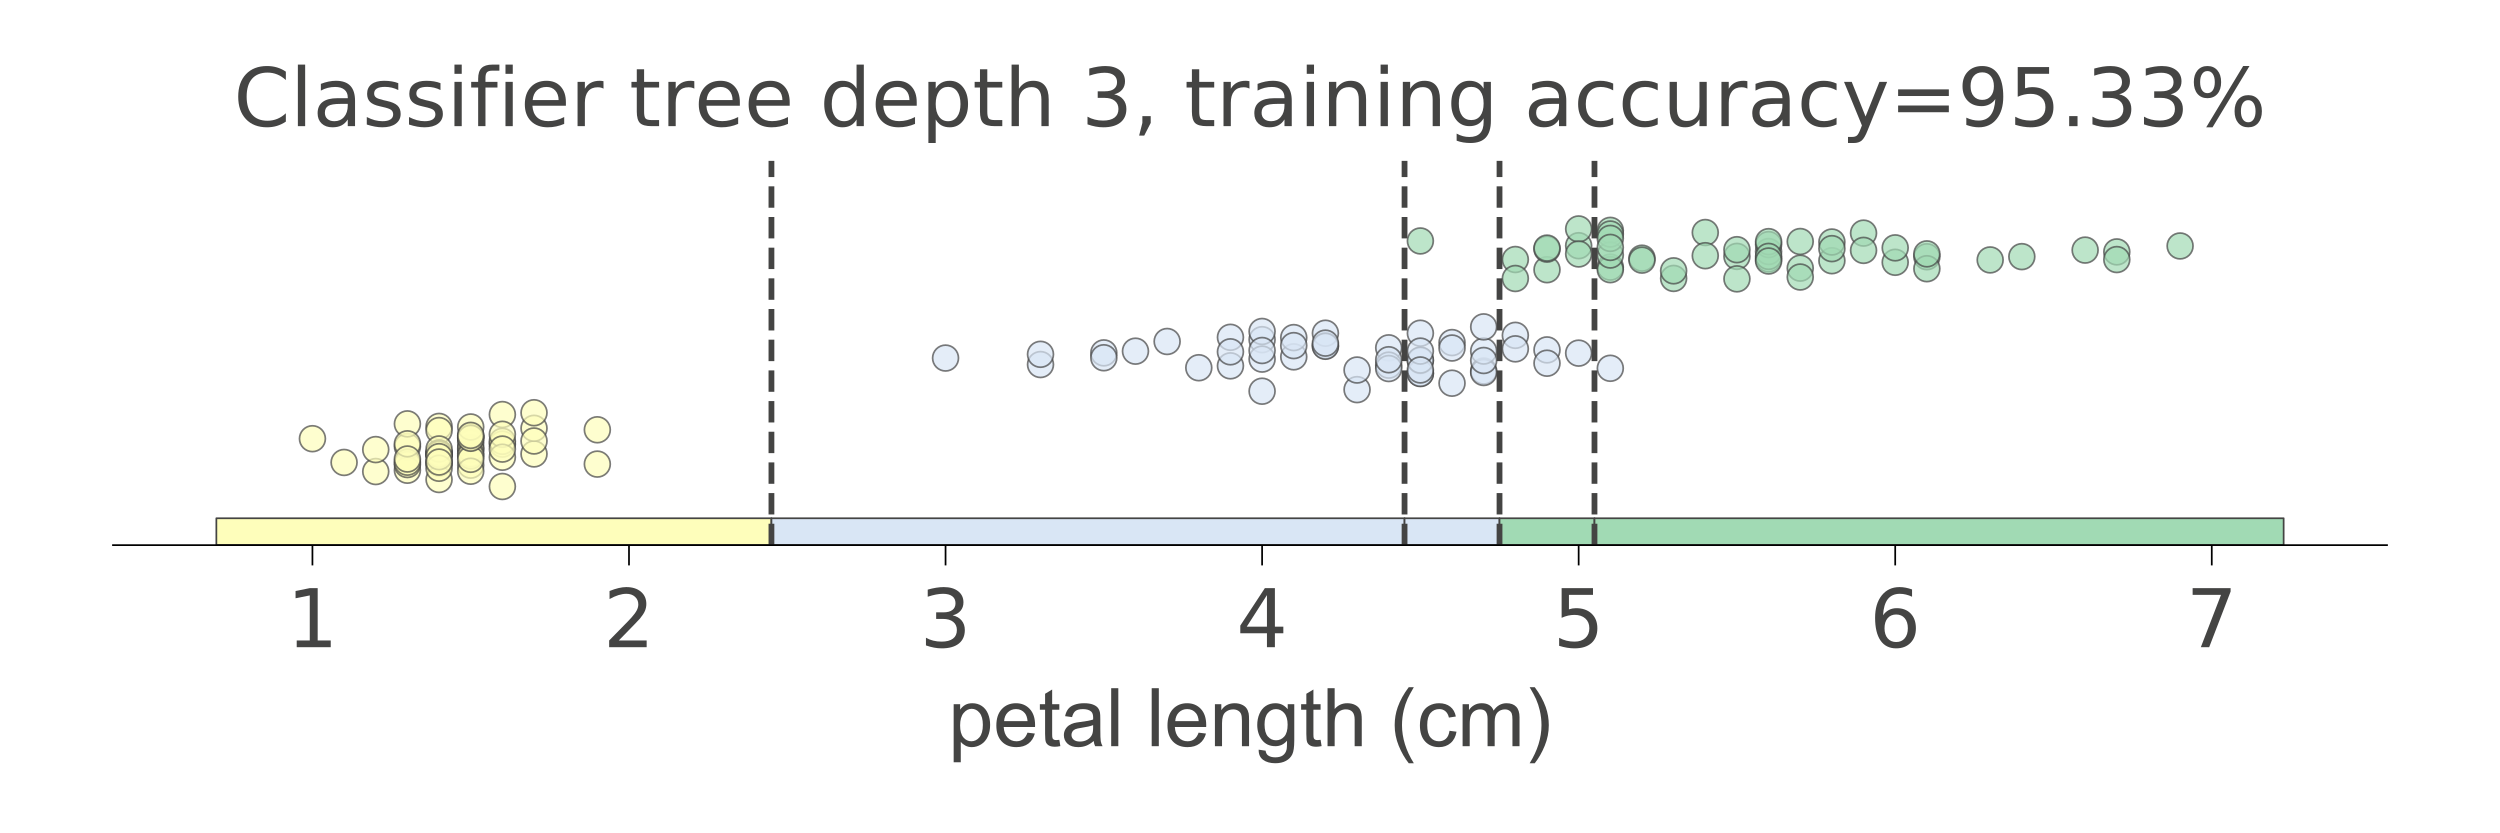 <?xml version="1.0" encoding="utf-8" standalone="no"?>
<!DOCTYPE svg PUBLIC "-//W3C//DTD SVG 1.1//EN"
  "http://www.w3.org/Graphics/SVG/1.1/DTD/svg11.dtd">
<!-- Created with matplotlib (https://matplotlib.org/) -->
<svg height="144pt" version="1.1" viewBox="0 0 432 144" width="432pt" xmlns="http://www.w3.org/2000/svg" xmlns:xlink="http://www.w3.org/1999/xlink">
 <defs>
  <style type="text/css">
*{stroke-linecap:butt;stroke-linejoin:round;}
  </style>
 </defs>
 <g id="figure_1">
  <g id="patch_1">
   <path d="M 0 144 
L 432 144 
L 432 0 
L 0 0 
z
" style="fill:#ffffff;"/>
  </g>
  <g id="axes_1">
   <g id="patch_2">
    <path d="M 19.525 94.2 
L 412.475 94.2 
L 412.475 27.8 
L 19.525 27.8 
z
" style="fill:#ffffff;"/>
   </g>
   <g id="PathCollection_1">
    <defs>
     <path d="M 0 2.236 
C 0.593 2.236 1.162 2 1.581 1.581 
C 2 1.162 2.236 0.593 2.236 0 
C 2.236 -0.593 2 -1.162 1.581 -1.581 
C 1.162 -2 0.593 -2.236 0 -2.236 
C -0.593 -2.236 -1.162 -2 -1.581 -1.581 
C -2 -1.162 -2.236 -0.593 -2.236 0 
C -2.236 0.593 -2 1.162 -1.581 1.581 
C -1.162 2 -0.593 2.236 0 2.236 
z
" id="m0745bb13af" style="stroke:#444443;stroke-opacity:0.7;stroke-width:0.3;"/>
    </defs>
    <g clip-path="url(#p1865b12758)">
     <use style="fill:#fefebb;fill-opacity:0.7;stroke:#444443;stroke-opacity:0.7;stroke-width:0.3;" x="75.87" xlink:href="#m0745bb13af" y="73.687"/>
     <use style="fill:#fefebb;fill-opacity:0.7;stroke:#444443;stroke-opacity:0.7;stroke-width:0.3;" x="75.87" xlink:href="#m0745bb13af" y="79.85"/>
     <use style="fill:#fefebb;fill-opacity:0.7;stroke:#444443;stroke-opacity:0.7;stroke-width:0.3;" x="70.399" xlink:href="#m0745bb13af" y="77.165"/>
     <use style="fill:#fefebb;fill-opacity:0.7;stroke:#444443;stroke-opacity:0.7;stroke-width:0.3;" x="81.34" xlink:href="#m0745bb13af" y="80.38"/>
     <use style="fill:#fefebb;fill-opacity:0.7;stroke:#444443;stroke-opacity:0.7;stroke-width:0.3;" x="75.87" xlink:href="#m0745bb13af" y="80.042"/>
     <use style="fill:#fefebb;fill-opacity:0.7;stroke:#444443;stroke-opacity:0.7;stroke-width:0.3;" x="92.28" xlink:href="#m0745bb13af" y="78.441"/>
     <use style="fill:#fefebb;fill-opacity:0.7;stroke:#444443;stroke-opacity:0.7;stroke-width:0.3;" x="75.87" xlink:href="#m0745bb13af" y="74.403"/>
     <use style="fill:#fefebb;fill-opacity:0.7;stroke:#444443;stroke-opacity:0.7;stroke-width:0.3;" x="81.34" xlink:href="#m0745bb13af" y="77.428"/>
     <use style="fill:#fefebb;fill-opacity:0.7;stroke:#444443;stroke-opacity:0.7;stroke-width:0.3;" x="75.87" xlink:href="#m0745bb13af" y="78.526"/>
     <use style="fill:#fefebb;fill-opacity:0.7;stroke:#444443;stroke-opacity:0.7;stroke-width:0.3;" x="81.34" xlink:href="#m0745bb13af" y="76.495"/>
     <use style="fill:#fefebb;fill-opacity:0.7;stroke:#444443;stroke-opacity:0.7;stroke-width:0.3;" x="81.34" xlink:href="#m0745bb13af" y="77.628"/>
     <use style="fill:#fefebb;fill-opacity:0.7;stroke:#444443;stroke-opacity:0.7;stroke-width:0.3;" x="86.81" xlink:href="#m0745bb13af" y="76.743"/>
     <use style="fill:#fefebb;fill-opacity:0.7;stroke:#444443;stroke-opacity:0.7;stroke-width:0.3;" x="75.87" xlink:href="#m0745bb13af" y="78.316"/>
     <use style="fill:#fefebb;fill-opacity:0.7;stroke:#444443;stroke-opacity:0.7;stroke-width:0.3;" x="59.459" xlink:href="#m0745bb13af" y="79.911"/>
     <use style="fill:#fefebb;fill-opacity:0.7;stroke:#444443;stroke-opacity:0.7;stroke-width:0.3;" x="64.929" xlink:href="#m0745bb13af" y="81.482"/>
     <use style="fill:#fefebb;fill-opacity:0.7;stroke:#444443;stroke-opacity:0.7;stroke-width:0.3;" x="81.34" xlink:href="#m0745bb13af" y="78.42"/>
     <use style="fill:#fefebb;fill-opacity:0.7;stroke:#444443;stroke-opacity:0.7;stroke-width:0.3;" x="70.399" xlink:href="#m0745bb13af" y="81.255"/>
     <use style="fill:#fefebb;fill-opacity:0.7;stroke:#444443;stroke-opacity:0.7;stroke-width:0.3;" x="75.87" xlink:href="#m0745bb13af" y="78.292"/>
     <use style="fill:#fefebb;fill-opacity:0.7;stroke:#444443;stroke-opacity:0.7;stroke-width:0.3;" x="92.28" xlink:href="#m0745bb13af" y="74.01"/>
     <use style="fill:#fefebb;fill-opacity:0.7;stroke:#444443;stroke-opacity:0.7;stroke-width:0.3;" x="81.34" xlink:href="#m0745bb13af" y="78.783"/>
     <use style="fill:#fefebb;fill-opacity:0.7;stroke:#444443;stroke-opacity:0.7;stroke-width:0.3;" x="92.28" xlink:href="#m0745bb13af" y="76.203"/>
     <use style="fill:#fefebb;fill-opacity:0.7;stroke:#444443;stroke-opacity:0.7;stroke-width:0.3;" x="81.34" xlink:href="#m0745bb13af" y="81.429"/>
     <use style="fill:#fefebb;fill-opacity:0.7;stroke:#444443;stroke-opacity:0.7;stroke-width:0.3;" x="53.989" xlink:href="#m0745bb13af" y="75.807"/>
     <use style="fill:#fefebb;fill-opacity:0.7;stroke:#444443;stroke-opacity:0.7;stroke-width:0.3;" x="92.28" xlink:href="#m0745bb13af" y="71.321"/>
     <use style="fill:#fefebb;fill-opacity:0.7;stroke:#444443;stroke-opacity:0.7;stroke-width:0.3;" x="103.22" xlink:href="#m0745bb13af" y="80.196"/>
     <use style="fill:#fefebb;fill-opacity:0.7;stroke:#444443;stroke-opacity:0.7;stroke-width:0.3;" x="86.81" xlink:href="#m0745bb13af" y="76.258"/>
     <use style="fill:#fefebb;fill-opacity:0.7;stroke:#444443;stroke-opacity:0.7;stroke-width:0.3;" x="86.81" xlink:href="#m0745bb13af" y="84.067"/>
     <use style="fill:#fefebb;fill-opacity:0.7;stroke:#444443;stroke-opacity:0.7;stroke-width:0.3;" x="81.34" xlink:href="#m0745bb13af" y="75.358"/>
     <use style="fill:#fefebb;fill-opacity:0.7;stroke:#444443;stroke-opacity:0.7;stroke-width:0.3;" x="75.87" xlink:href="#m0745bb13af" y="82.857"/>
     <use style="fill:#fefebb;fill-opacity:0.7;stroke:#444443;stroke-opacity:0.7;stroke-width:0.3;" x="86.81" xlink:href="#m0745bb13af" y="71.637"/>
     <use style="fill:#fefebb;fill-opacity:0.7;stroke:#444443;stroke-opacity:0.7;stroke-width:0.3;" x="86.81" xlink:href="#m0745bb13af" y="75.046"/>
     <use style="fill:#fefebb;fill-opacity:0.7;stroke:#444443;stroke-opacity:0.7;stroke-width:0.3;" x="81.34" xlink:href="#m0745bb13af" y="79.369"/>
     <use style="fill:#fefebb;fill-opacity:0.7;stroke:#444443;stroke-opacity:0.7;stroke-width:0.3;" x="81.34" xlink:href="#m0745bb13af" y="75.605"/>
     <use style="fill:#fefebb;fill-opacity:0.7;stroke:#444443;stroke-opacity:0.7;stroke-width:0.3;" x="75.87" xlink:href="#m0745bb13af" y="78.508"/>
     <use style="fill:#fefebb;fill-opacity:0.7;stroke:#444443;stroke-opacity:0.7;stroke-width:0.3;" x="81.34" xlink:href="#m0745bb13af" y="73.783"/>
     <use style="fill:#fefebb;fill-opacity:0.7;stroke:#444443;stroke-opacity:0.7;stroke-width:0.3;" x="64.929" xlink:href="#m0745bb13af" y="77.688"/>
     <use style="fill:#fefebb;fill-opacity:0.7;stroke:#444443;stroke-opacity:0.7;stroke-width:0.3;" x="70.399" xlink:href="#m0745bb13af" y="80.269"/>
     <use style="fill:#fefebb;fill-opacity:0.7;stroke:#444443;stroke-opacity:0.7;stroke-width:0.3;" x="75.87" xlink:href="#m0745bb13af" y="77.582"/>
     <use style="fill:#fefebb;fill-opacity:0.7;stroke:#444443;stroke-opacity:0.7;stroke-width:0.3;" x="70.399" xlink:href="#m0745bb13af" y="73.247"/>
     <use style="fill:#fefebb;fill-opacity:0.7;stroke:#444443;stroke-opacity:0.7;stroke-width:0.3;" x="81.34" xlink:href="#m0745bb13af" y="75.734"/>
     <use style="fill:#fefebb;fill-opacity:0.7;stroke:#444443;stroke-opacity:0.7;stroke-width:0.3;" x="70.399" xlink:href="#m0745bb13af" y="79.866"/>
     <use style="fill:#fefebb;fill-opacity:0.7;stroke:#444443;stroke-opacity:0.7;stroke-width:0.3;" x="70.399" xlink:href="#m0745bb13af" y="76.693"/>
     <use style="fill:#fefebb;fill-opacity:0.7;stroke:#444443;stroke-opacity:0.7;stroke-width:0.3;" x="70.399" xlink:href="#m0745bb13af" y="79.319"/>
     <use style="fill:#fefebb;fill-opacity:0.7;stroke:#444443;stroke-opacity:0.7;stroke-width:0.3;" x="86.81" xlink:href="#m0745bb13af" y="79.011"/>
     <use style="fill:#fefebb;fill-opacity:0.7;stroke:#444443;stroke-opacity:0.7;stroke-width:0.3;" x="103.22" xlink:href="#m0745bb13af" y="74.266"/>
     <use style="fill:#fefebb;fill-opacity:0.7;stroke:#444443;stroke-opacity:0.7;stroke-width:0.3;" x="75.87" xlink:href="#m0745bb13af" y="80.913"/>
     <use style="fill:#fefebb;fill-opacity:0.7;stroke:#444443;stroke-opacity:0.7;stroke-width:0.3;" x="86.81" xlink:href="#m0745bb13af" y="77.6"/>
     <use style="fill:#fefebb;fill-opacity:0.7;stroke:#444443;stroke-opacity:0.7;stroke-width:0.3;" x="75.87" xlink:href="#m0745bb13af" y="78.911"/>
     <use style="fill:#fefebb;fill-opacity:0.7;stroke:#444443;stroke-opacity:0.7;stroke-width:0.3;" x="81.34" xlink:href="#m0745bb13af" y="75.234"/>
     <use style="fill:#fefebb;fill-opacity:0.7;stroke:#444443;stroke-opacity:0.7;stroke-width:0.3;" x="75.87" xlink:href="#m0745bb13af" y="79.842"/>
    </g>
   </g>
   <g id="PathCollection_2">
    <defs>
     <path d="M 0 2.236 
C 0.593 2.236 1.162 2 1.581 1.581 
C 2 1.162 2.236 0.593 2.236 0 
C 2.236 -0.593 2 -1.162 1.581 -1.581 
C 1.162 -2 0.593 -2.236 0 -2.236 
C -0.593 -2.236 -1.162 -2 -1.581 -1.581 
C -2 -1.162 -2.236 -0.593 -2.236 0 
C -2.236 0.593 -2 1.162 -1.581 1.581 
C -1.162 2 -0.593 2.236 0 2.236 
z
" id="m98bfc7bf39" style="stroke:#444443;stroke-opacity:0.7;stroke-width:0.3;"/>
    </defs>
    <g clip-path="url(#p1865b12758)">
     <use style="fill:#d9e6f5;fill-opacity:0.7;stroke:#444443;stroke-opacity:0.7;stroke-width:0.3;" x="256.382" xlink:href="#m98bfc7bf39" y="64.123"/>
     <use style="fill:#d9e6f5;fill-opacity:0.7;stroke:#444443;stroke-opacity:0.7;stroke-width:0.3;" x="245.441" xlink:href="#m98bfc7bf39" y="64.493"/>
     <use style="fill:#d9e6f5;fill-opacity:0.7;stroke:#444443;stroke-opacity:0.7;stroke-width:0.3;" x="267.322" xlink:href="#m98bfc7bf39" y="60.464"/>
     <use style="fill:#d9e6f5;fill-opacity:0.7;stroke:#444443;stroke-opacity:0.7;stroke-width:0.3;" x="218.091" xlink:href="#m98bfc7bf39" y="58.694"/>
     <use style="fill:#d9e6f5;fill-opacity:0.7;stroke:#444443;stroke-opacity:0.7;stroke-width:0.3;" x="250.912" xlink:href="#m98bfc7bf39" y="59.198"/>
     <use style="fill:#d9e6f5;fill-opacity:0.7;stroke:#444443;stroke-opacity:0.7;stroke-width:0.3;" x="245.441" xlink:href="#m98bfc7bf39" y="62.311"/>
     <use style="fill:#d9e6f5;fill-opacity:0.7;stroke:#444443;stroke-opacity:0.7;stroke-width:0.3;" x="256.382" xlink:href="#m98bfc7bf39" y="64.366"/>
     <use style="fill:#d9e6f5;fill-opacity:0.7;stroke:#444443;stroke-opacity:0.7;stroke-width:0.3;" x="179.801" xlink:href="#m98bfc7bf39" y="62.992"/>
     <use style="fill:#d9e6f5;fill-opacity:0.7;stroke:#444443;stroke-opacity:0.7;stroke-width:0.3;" x="250.912" xlink:href="#m98bfc7bf39" y="66.218"/>
     <use style="fill:#d9e6f5;fill-opacity:0.7;stroke:#444443;stroke-opacity:0.7;stroke-width:0.3;" x="212.621" xlink:href="#m98bfc7bf39" y="58.287"/>
     <use style="fill:#d9e6f5;fill-opacity:0.7;stroke:#444443;stroke-opacity:0.7;stroke-width:0.3;" x="190.741" xlink:href="#m98bfc7bf39" y="60.98"/>
     <use style="fill:#d9e6f5;fill-opacity:0.7;stroke:#444443;stroke-opacity:0.7;stroke-width:0.3;" x="229.031" xlink:href="#m98bfc7bf39" y="59.738"/>
     <use style="fill:#d9e6f5;fill-opacity:0.7;stroke:#444443;stroke-opacity:0.7;stroke-width:0.3;" x="218.091" xlink:href="#m98bfc7bf39" y="62.053"/>
     <use style="fill:#d9e6f5;fill-opacity:0.7;stroke:#444443;stroke-opacity:0.7;stroke-width:0.3;" x="256.382" xlink:href="#m98bfc7bf39" y="60.663"/>
     <use style="fill:#d9e6f5;fill-opacity:0.7;stroke:#444443;stroke-opacity:0.7;stroke-width:0.3;" x="196.211" xlink:href="#m98bfc7bf39" y="60.682"/>
     <use style="fill:#d9e6f5;fill-opacity:0.7;stroke:#444443;stroke-opacity:0.7;stroke-width:0.3;" x="239.971" xlink:href="#m98bfc7bf39" y="60.107"/>
     <use style="fill:#d9e6f5;fill-opacity:0.7;stroke:#444443;stroke-opacity:0.7;stroke-width:0.3;" x="245.441" xlink:href="#m98bfc7bf39" y="64.548"/>
     <use style="fill:#d9e6f5;fill-opacity:0.7;stroke:#444443;stroke-opacity:0.7;stroke-width:0.3;" x="223.561" xlink:href="#m98bfc7bf39" y="61.662"/>
     <use style="fill:#d9e6f5;fill-opacity:0.7;stroke:#444443;stroke-opacity:0.7;stroke-width:0.3;" x="245.441" xlink:href="#m98bfc7bf39" y="62.223"/>
     <use style="fill:#d9e6f5;fill-opacity:0.7;stroke:#444443;stroke-opacity:0.7;stroke-width:0.3;" x="212.621" xlink:href="#m98bfc7bf39" y="63.216"/>
     <use style="fill:#d9e6f5;fill-opacity:0.7;stroke:#444443;stroke-opacity:0.7;stroke-width:0.3;" x="261.852" xlink:href="#m98bfc7bf39" y="57.948"/>
     <use style="fill:#d9e6f5;fill-opacity:0.7;stroke:#444443;stroke-opacity:0.7;stroke-width:0.3;" x="218.091" xlink:href="#m98bfc7bf39" y="57.278"/>
     <use style="fill:#d9e6f5;fill-opacity:0.7;stroke:#444443;stroke-opacity:0.7;stroke-width:0.3;" x="267.322" xlink:href="#m98bfc7bf39" y="62.763"/>
     <use style="fill:#d9e6f5;fill-opacity:0.7;stroke:#444443;stroke-opacity:0.7;stroke-width:0.3;" x="256.382" xlink:href="#m98bfc7bf39" y="62.294"/>
     <use style="fill:#d9e6f5;fill-opacity:0.7;stroke:#444443;stroke-opacity:0.7;stroke-width:0.3;" x="234.501" xlink:href="#m98bfc7bf39" y="67.327"/>
     <use style="fill:#d9e6f5;fill-opacity:0.7;stroke:#444443;stroke-opacity:0.7;stroke-width:0.3;" x="239.971" xlink:href="#m98bfc7bf39" y="63.099"/>
     <use style="fill:#d9e6f5;fill-opacity:0.7;stroke:#444443;stroke-opacity:0.7;stroke-width:0.3;" x="261.852" xlink:href="#m98bfc7bf39" y="60.283"/>
     <use style="fill:#d9e6f5;fill-opacity:0.7;stroke:#444443;stroke-opacity:0.7;stroke-width:0.3;" x="272.792" xlink:href="#m98bfc7bf39" y="61.021"/>
     <use style="fill:#d9e6f5;fill-opacity:0.7;stroke:#444443;stroke-opacity:0.7;stroke-width:0.3;" x="245.441" xlink:href="#m98bfc7bf39" y="57.583"/>
     <use style="fill:#d9e6f5;fill-opacity:0.7;stroke:#444443;stroke-opacity:0.7;stroke-width:0.3;" x="190.741" xlink:href="#m98bfc7bf39" y="61.821"/>
     <use style="fill:#d9e6f5;fill-opacity:0.7;stroke:#444443;stroke-opacity:0.7;stroke-width:0.3;" x="207.151" xlink:href="#m98bfc7bf39" y="63.545"/>
     <use style="fill:#d9e6f5;fill-opacity:0.7;stroke:#444443;stroke-opacity:0.7;stroke-width:0.3;" x="201.681" xlink:href="#m98bfc7bf39" y="59.009"/>
     <use style="fill:#d9e6f5;fill-opacity:0.7;stroke:#444443;stroke-opacity:0.7;stroke-width:0.3;" x="212.621" xlink:href="#m98bfc7bf39" y="60.794"/>
     <use style="fill:#d9e6f5;fill-opacity:0.7;stroke:#444443;stroke-opacity:0.7;stroke-width:0.3;" x="278.262" xlink:href="#m98bfc7bf39" y="63.64"/>
     <use style="fill:#d9e6f5;fill-opacity:0.7;stroke:#444443;stroke-opacity:0.7;stroke-width:0.3;" x="245.441" xlink:href="#m98bfc7bf39" y="60.67"/>
     <use style="fill:#d9e6f5;fill-opacity:0.7;stroke:#444443;stroke-opacity:0.7;stroke-width:0.3;" x="245.441" xlink:href="#m98bfc7bf39" y="63.929"/>
     <use style="fill:#d9e6f5;fill-opacity:0.7;stroke:#444443;stroke-opacity:0.7;stroke-width:0.3;" x="256.382" xlink:href="#m98bfc7bf39" y="56.483"/>
     <use style="fill:#d9e6f5;fill-opacity:0.7;stroke:#444443;stroke-opacity:0.7;stroke-width:0.3;" x="239.971" xlink:href="#m98bfc7bf39" y="63.682"/>
     <use style="fill:#d9e6f5;fill-opacity:0.7;stroke:#444443;stroke-opacity:0.7;stroke-width:0.3;" x="223.561" xlink:href="#m98bfc7bf39" y="58.337"/>
     <use style="fill:#d9e6f5;fill-opacity:0.7;stroke:#444443;stroke-opacity:0.7;stroke-width:0.3;" x="218.091" xlink:href="#m98bfc7bf39" y="60.567"/>
     <use style="fill:#d9e6f5;fill-opacity:0.7;stroke:#444443;stroke-opacity:0.7;stroke-width:0.3;" x="239.971" xlink:href="#m98bfc7bf39" y="62.165"/>
     <use style="fill:#d9e6f5;fill-opacity:0.7;stroke:#444443;stroke-opacity:0.7;stroke-width:0.3;" x="250.912" xlink:href="#m98bfc7bf39" y="60.138"/>
     <use style="fill:#d9e6f5;fill-opacity:0.7;stroke:#444443;stroke-opacity:0.7;stroke-width:0.3;" x="218.091" xlink:href="#m98bfc7bf39" y="67.6"/>
     <use style="fill:#d9e6f5;fill-opacity:0.7;stroke:#444443;stroke-opacity:0.7;stroke-width:0.3;" x="179.801" xlink:href="#m98bfc7bf39" y="61.224"/>
     <use style="fill:#d9e6f5;fill-opacity:0.7;stroke:#444443;stroke-opacity:0.7;stroke-width:0.3;" x="229.031" xlink:href="#m98bfc7bf39" y="57.58"/>
     <use style="fill:#d9e6f5;fill-opacity:0.7;stroke:#444443;stroke-opacity:0.7;stroke-width:0.3;" x="229.031" xlink:href="#m98bfc7bf39" y="59.835"/>
     <use style="fill:#d9e6f5;fill-opacity:0.7;stroke:#444443;stroke-opacity:0.7;stroke-width:0.3;" x="229.031" xlink:href="#m98bfc7bf39" y="59.291"/>
     <use style="fill:#d9e6f5;fill-opacity:0.7;stroke:#444443;stroke-opacity:0.7;stroke-width:0.3;" x="234.501" xlink:href="#m98bfc7bf39" y="63.941"/>
     <use style="fill:#d9e6f5;fill-opacity:0.7;stroke:#444443;stroke-opacity:0.7;stroke-width:0.3;" x="163.391" xlink:href="#m98bfc7bf39" y="61.872"/>
     <use style="fill:#d9e6f5;fill-opacity:0.7;stroke:#444443;stroke-opacity:0.7;stroke-width:0.3;" x="223.561" xlink:href="#m98bfc7bf39" y="59.723"/>
    </g>
   </g>
   <g id="PathCollection_3">
    <defs>
     <path d="M 0 2.236 
C 0.593 2.236 1.162 2 1.581 1.581 
C 2 1.162 2.236 0.593 2.236 0 
C 2.236 -0.593 2 -1.162 1.581 -1.581 
C 1.162 -2 0.593 -2.236 0 -2.236 
C -0.593 -2.236 -1.162 -2 -1.581 -1.581 
C -2 -1.162 -2.236 -0.593 -2.236 0 
C -2.236 0.593 -2 1.162 -1.581 1.581 
C -1.162 2 -0.593 2.236 0 2.236 
z
" id="m4f739990a4" style="stroke:#444443;stroke-opacity:0.7;stroke-width:0.3;"/>
    </defs>
    <g clip-path="url(#p1865b12758)">
     <use style="fill:#a1dab4;fill-opacity:0.7;stroke:#444443;stroke-opacity:0.7;stroke-width:0.3;" x="327.492" xlink:href="#m4f739990a4" y="45.323"/>
     <use style="fill:#a1dab4;fill-opacity:0.7;stroke:#444443;stroke-opacity:0.7;stroke-width:0.3;" x="278.262" xlink:href="#m4f739990a4" y="46.162"/>
     <use style="fill:#a1dab4;fill-opacity:0.7;stroke:#444443;stroke-opacity:0.7;stroke-width:0.3;" x="322.022" xlink:href="#m4f739990a4" y="40.282"/>
     <use style="fill:#a1dab4;fill-opacity:0.7;stroke:#444443;stroke-opacity:0.7;stroke-width:0.3;" x="305.612" xlink:href="#m4f739990a4" y="44.753"/>
     <use style="fill:#a1dab4;fill-opacity:0.7;stroke:#444443;stroke-opacity:0.7;stroke-width:0.3;" x="316.552" xlink:href="#m4f739990a4" y="45.052"/>
     <use style="fill:#a1dab4;fill-opacity:0.7;stroke:#444443;stroke-opacity:0.7;stroke-width:0.3;" x="360.313" xlink:href="#m4f739990a4" y="43.217"/>
     <use style="fill:#a1dab4;fill-opacity:0.7;stroke:#444443;stroke-opacity:0.7;stroke-width:0.3;" x="245.441" xlink:href="#m4f739990a4" y="41.638"/>
     <use style="fill:#a1dab4;fill-opacity:0.7;stroke:#444443;stroke-opacity:0.7;stroke-width:0.3;" x="343.903" xlink:href="#m4f739990a4" y="44.915"/>
     <use style="fill:#a1dab4;fill-opacity:0.7;stroke:#444443;stroke-opacity:0.7;stroke-width:0.3;" x="316.552" xlink:href="#m4f739990a4" y="41.819"/>
     <use style="fill:#a1dab4;fill-opacity:0.7;stroke:#444443;stroke-opacity:0.7;stroke-width:0.3;" x="332.962" xlink:href="#m4f739990a4" y="44.361"/>
     <use style="fill:#a1dab4;fill-opacity:0.7;stroke:#444443;stroke-opacity:0.7;stroke-width:0.3;" x="278.262" xlink:href="#m4f739990a4" y="39.807"/>
     <use style="fill:#a1dab4;fill-opacity:0.7;stroke:#444443;stroke-opacity:0.7;stroke-width:0.3;" x="289.202" xlink:href="#m4f739990a4" y="48.111"/>
     <use style="fill:#a1dab4;fill-opacity:0.7;stroke:#444443;stroke-opacity:0.7;stroke-width:0.3;" x="300.142" xlink:href="#m4f739990a4" y="44.303"/>
     <use style="fill:#a1dab4;fill-opacity:0.7;stroke:#444443;stroke-opacity:0.7;stroke-width:0.3;" x="272.792" xlink:href="#m4f739990a4" y="42.458"/>
     <use style="fill:#a1dab4;fill-opacity:0.7;stroke:#444443;stroke-opacity:0.7;stroke-width:0.3;" x="278.262" xlink:href="#m4f739990a4" y="46.599"/>
     <use style="fill:#a1dab4;fill-opacity:0.7;stroke:#444443;stroke-opacity:0.7;stroke-width:0.3;" x="289.202" xlink:href="#m4f739990a4" y="46.8"/>
     <use style="fill:#a1dab4;fill-opacity:0.7;stroke:#444443;stroke-opacity:0.7;stroke-width:0.3;" x="300.142" xlink:href="#m4f739990a4" y="43.147"/>
     <use style="fill:#a1dab4;fill-opacity:0.7;stroke:#444443;stroke-opacity:0.7;stroke-width:0.3;" x="365.783" xlink:href="#m4f739990a4" y="43.529"/>
     <use style="fill:#a1dab4;fill-opacity:0.7;stroke:#444443;stroke-opacity:0.7;stroke-width:0.3;" x="376.723" xlink:href="#m4f739990a4" y="42.502"/>
     <use style="fill:#a1dab4;fill-opacity:0.7;stroke:#444443;stroke-opacity:0.7;stroke-width:0.3;" x="272.792" xlink:href="#m4f739990a4" y="39.561"/>
     <use style="fill:#a1dab4;fill-opacity:0.7;stroke:#444443;stroke-opacity:0.7;stroke-width:0.3;" x="311.082" xlink:href="#m4f739990a4" y="46.338"/>
     <use style="fill:#a1dab4;fill-opacity:0.7;stroke:#444443;stroke-opacity:0.7;stroke-width:0.3;" x="267.322" xlink:href="#m4f739990a4" y="46.605"/>
     <use style="fill:#a1dab4;fill-opacity:0.7;stroke:#444443;stroke-opacity:0.7;stroke-width:0.3;" x="365.783" xlink:href="#m4f739990a4" y="44.852"/>
     <use style="fill:#a1dab4;fill-opacity:0.7;stroke:#444443;stroke-opacity:0.7;stroke-width:0.3;" x="267.322" xlink:href="#m4f739990a4" y="43.052"/>
     <use style="fill:#a1dab4;fill-opacity:0.7;stroke:#444443;stroke-opacity:0.7;stroke-width:0.3;" x="311.082" xlink:href="#m4f739990a4" y="41.734"/>
     <use style="fill:#a1dab4;fill-opacity:0.7;stroke:#444443;stroke-opacity:0.7;stroke-width:0.3;" x="327.492" xlink:href="#m4f739990a4" y="42.829"/>
     <use style="fill:#a1dab4;fill-opacity:0.7;stroke:#444443;stroke-opacity:0.7;stroke-width:0.3;" x="261.852" xlink:href="#m4f739990a4" y="44.845"/>
     <use style="fill:#a1dab4;fill-opacity:0.7;stroke:#444443;stroke-opacity:0.7;stroke-width:0.3;" x="267.322" xlink:href="#m4f739990a4" y="42.87"/>
     <use style="fill:#a1dab4;fill-opacity:0.7;stroke:#444443;stroke-opacity:0.7;stroke-width:0.3;" x="305.612" xlink:href="#m4f739990a4" y="43.463"/>
     <use style="fill:#a1dab4;fill-opacity:0.7;stroke:#444443;stroke-opacity:0.7;stroke-width:0.3;" x="316.552" xlink:href="#m4f739990a4" y="42.965"/>
     <use style="fill:#a1dab4;fill-opacity:0.7;stroke:#444443;stroke-opacity:0.7;stroke-width:0.3;" x="332.962" xlink:href="#m4f739990a4" y="46.433"/>
     <use style="fill:#a1dab4;fill-opacity:0.7;stroke:#444443;stroke-opacity:0.7;stroke-width:0.3;" x="349.373" xlink:href="#m4f739990a4" y="44.345"/>
     <use style="fill:#a1dab4;fill-opacity:0.7;stroke:#444443;stroke-opacity:0.7;stroke-width:0.3;" x="305.612" xlink:href="#m4f739990a4" y="42.261"/>
     <use style="fill:#a1dab4;fill-opacity:0.7;stroke:#444443;stroke-opacity:0.7;stroke-width:0.3;" x="278.262" xlink:href="#m4f739990a4" y="44.067"/>
     <use style="fill:#a1dab4;fill-opacity:0.7;stroke:#444443;stroke-opacity:0.7;stroke-width:0.3;" x="305.612" xlink:href="#m4f739990a4" y="41.756"/>
     <use style="fill:#a1dab4;fill-opacity:0.7;stroke:#444443;stroke-opacity:0.7;stroke-width:0.3;" x="332.962" xlink:href="#m4f739990a4" y="43.869"/>
     <use style="fill:#a1dab4;fill-opacity:0.7;stroke:#444443;stroke-opacity:0.7;stroke-width:0.3;" x="305.612" xlink:href="#m4f739990a4" y="44.308"/>
     <use style="fill:#a1dab4;fill-opacity:0.7;stroke:#444443;stroke-opacity:0.7;stroke-width:0.3;" x="300.142" xlink:href="#m4f739990a4" y="48.187"/>
     <use style="fill:#a1dab4;fill-opacity:0.7;stroke:#444443;stroke-opacity:0.7;stroke-width:0.3;" x="261.852" xlink:href="#m4f739990a4" y="48.124"/>
     <use style="fill:#a1dab4;fill-opacity:0.7;stroke:#444443;stroke-opacity:0.7;stroke-width:0.3;" x="294.672" xlink:href="#m4f739990a4" y="40.181"/>
     <use style="fill:#a1dab4;fill-opacity:0.7;stroke:#444443;stroke-opacity:0.7;stroke-width:0.3;" x="305.612" xlink:href="#m4f739990a4" y="45.103"/>
     <use style="fill:#a1dab4;fill-opacity:0.7;stroke:#444443;stroke-opacity:0.7;stroke-width:0.3;" x="278.262" xlink:href="#m4f739990a4" y="40.439"/>
     <use style="fill:#a1dab4;fill-opacity:0.7;stroke:#444443;stroke-opacity:0.7;stroke-width:0.3;" x="278.262" xlink:href="#m4f739990a4" y="41.198"/>
     <use style="fill:#a1dab4;fill-opacity:0.7;stroke:#444443;stroke-opacity:0.7;stroke-width:0.3;" x="322.022" xlink:href="#m4f739990a4" y="43.265"/>
     <use style="fill:#a1dab4;fill-opacity:0.7;stroke:#444443;stroke-opacity:0.7;stroke-width:0.3;" x="311.082" xlink:href="#m4f739990a4" y="47.87"/>
     <use style="fill:#a1dab4;fill-opacity:0.7;stroke:#444443;stroke-opacity:0.7;stroke-width:0.3;" x="283.732" xlink:href="#m4f739990a4" y="44.616"/>
     <use style="fill:#a1dab4;fill-opacity:0.7;stroke:#444443;stroke-opacity:0.7;stroke-width:0.3;" x="272.792" xlink:href="#m4f739990a4" y="43.888"/>
     <use style="fill:#a1dab4;fill-opacity:0.7;stroke:#444443;stroke-opacity:0.7;stroke-width:0.3;" x="283.732" xlink:href="#m4f739990a4" y="44.95"/>
     <use style="fill:#a1dab4;fill-opacity:0.7;stroke:#444443;stroke-opacity:0.7;stroke-width:0.3;" x="294.672" xlink:href="#m4f739990a4" y="44.186"/>
     <use style="fill:#a1dab4;fill-opacity:0.7;stroke:#444443;stroke-opacity:0.7;stroke-width:0.3;" x="278.262" xlink:href="#m4f739990a4" y="42.753"/>
    </g>
   </g>
   <g id="patch_3">
    <path clip-path="url(#p1865b12758)" d="M 37.386 94.2 
L 133.305 94.2 
L 133.305 89.552 
L 37.386 89.552 
z
" style="fill:#fefebb;stroke:#444443;stroke-linejoin:miter;stroke-width:0.3;"/>
   </g>
   <g id="patch_4">
    <path clip-path="url(#p1865b12758)" d="M 133.305 94.2 
L 242.706 94.2 
L 242.706 89.552 
L 133.305 89.552 
z
" style="fill:#d9e6f5;stroke:#444443;stroke-linejoin:miter;stroke-width:0.3;"/>
   </g>
   <g id="patch_5">
    <path clip-path="url(#p1865b12758)" d="M 242.706 94.2 
L 259.117 94.2 
L 259.117 89.552 
L 242.706 89.552 
z
" style="fill:#d9e6f5;stroke:#444443;stroke-linejoin:miter;stroke-width:0.3;"/>
   </g>
   <g id="patch_6">
    <path clip-path="url(#p1865b12758)" d="M 259.117 94.2 
L 275.527 94.2 
L 275.527 89.552 
L 259.117 89.552 
z
" style="fill:#a1dab4;stroke:#444443;stroke-linejoin:miter;stroke-width:0.3;"/>
   </g>
   <g id="patch_7">
    <path clip-path="url(#p1865b12758)" d="M 275.527 94.2 
L 394.614 94.2 
L 394.614 89.552 
L 275.527 89.552 
z
" style="fill:#a1dab4;stroke:#444443;stroke-linejoin:miter;stroke-width:0.3;"/>
   </g>
   <g id="matplotlib.axis_1">
    <g id="xtick_1">
     <g id="line2d_1">
      <defs>
       <path d="M 0 0 
L 0 3.5 
" id="mafb4bf866e" style="stroke:#000000;stroke-width:0.3;"/>
      </defs>
      <g>
       <use style="stroke:#000000;stroke-width:0.3;" x="53.989" xlink:href="#mafb4bf866e" y="94.2"/>
      </g>
     </g>
     <g id="text_1">
      <!-- 1 -->
      <defs>
       <path d="M 12.406 8.297 
L 28.516 8.297 
L 28.516 63.922 
L 10.984 60.406 
L 10.984 69.391 
L 28.422 72.906 
L 38.281 72.906 
L 38.281 8.297 
L 54.391 8.297 
L 54.391 0 
L 12.406 0 
z
" id="DejaVuSans-49"/>
      </defs>
      <g style="fill:#444443;" transform="translate(49.536 111.838)scale(0.14 -0.14)">
       <use xlink:href="#DejaVuSans-49"/>
      </g>
     </g>
    </g>
    <g id="xtick_2">
     <g id="line2d_2">
      <g>
       <use style="stroke:#000000;stroke-width:0.3;" x="108.69" xlink:href="#mafb4bf866e" y="94.2"/>
      </g>
     </g>
     <g id="text_2">
      <!-- 2 -->
      <defs>
       <path d="M 19.188 8.297 
L 53.609 8.297 
L 53.609 0 
L 7.328 0 
L 7.328 8.297 
Q 12.938 14.109 22.625 23.891 
Q 32.328 33.688 34.812 36.531 
Q 39.547 41.844 41.422 45.531 
Q 43.312 49.219 43.312 52.781 
Q 43.312 58.594 39.234 62.25 
Q 35.156 65.922 28.609 65.922 
Q 23.969 65.922 18.812 64.312 
Q 13.672 62.703 7.812 59.422 
L 7.812 69.391 
Q 13.766 71.781 18.938 73 
Q 24.125 74.219 28.422 74.219 
Q 39.75 74.219 46.484 68.547 
Q 53.219 62.891 53.219 53.422 
Q 53.219 48.922 51.531 44.891 
Q 49.859 40.875 45.406 35.406 
Q 44.188 33.984 37.641 27.219 
Q 31.109 20.453 19.188 8.297 
z
" id="DejaVuSans-50"/>
      </defs>
      <g style="fill:#444443;" transform="translate(104.236 111.838)scale(0.14 -0.14)">
       <use xlink:href="#DejaVuSans-50"/>
      </g>
     </g>
    </g>
    <g id="xtick_3">
     <g id="line2d_3">
      <g>
       <use style="stroke:#000000;stroke-width:0.3;" x="163.391" xlink:href="#mafb4bf866e" y="94.2"/>
      </g>
     </g>
     <g id="text_3">
      <!-- 3 -->
      <defs>
       <path d="M 40.578 39.312 
Q 47.656 37.797 51.625 33 
Q 55.609 28.219 55.609 21.188 
Q 55.609 10.406 48.188 4.484 
Q 40.766 -1.422 27.094 -1.422 
Q 22.516 -1.422 17.656 -0.516 
Q 12.797 0.391 7.625 2.203 
L 7.625 11.719 
Q 11.719 9.328 16.594 8.109 
Q 21.484 6.891 26.812 6.891 
Q 36.078 6.891 40.938 10.547 
Q 45.797 14.203 45.797 21.188 
Q 45.797 27.641 41.281 31.266 
Q 36.766 34.906 28.719 34.906 
L 20.219 34.906 
L 20.219 43.016 
L 29.109 43.016 
Q 36.375 43.016 40.234 45.922 
Q 44.094 48.828 44.094 54.297 
Q 44.094 59.906 40.109 62.906 
Q 36.141 65.922 28.719 65.922 
Q 24.656 65.922 20.016 65.031 
Q 15.375 64.156 9.812 62.312 
L 9.812 71.094 
Q 15.438 72.656 20.344 73.438 
Q 25.25 74.219 29.594 74.219 
Q 40.828 74.219 47.359 69.109 
Q 53.906 64.016 53.906 55.328 
Q 53.906 49.266 50.438 45.094 
Q 46.969 40.922 40.578 39.312 
z
" id="DejaVuSans-51"/>
      </defs>
      <g style="fill:#444443;" transform="translate(158.937 111.838)scale(0.14 -0.14)">
       <use xlink:href="#DejaVuSans-51"/>
      </g>
     </g>
    </g>
    <g id="xtick_4">
     <g id="line2d_4">
      <g>
       <use style="stroke:#000000;stroke-width:0.3;" x="218.091" xlink:href="#mafb4bf866e" y="94.2"/>
      </g>
     </g>
     <g id="text_4">
      <!-- 4 -->
      <defs>
       <path d="M 37.797 64.312 
L 12.891 25.391 
L 37.797 25.391 
z
M 35.203 72.906 
L 47.609 72.906 
L 47.609 25.391 
L 58.016 25.391 
L 58.016 17.188 
L 47.609 17.188 
L 47.609 0 
L 37.797 0 
L 37.797 17.188 
L 4.891 17.188 
L 4.891 26.703 
z
" id="DejaVuSans-52"/>
      </defs>
      <g style="fill:#444443;" transform="translate(213.637 111.838)scale(0.14 -0.14)">
       <use xlink:href="#DejaVuSans-52"/>
      </g>
     </g>
    </g>
    <g id="xtick_5">
     <g id="line2d_5">
      <g>
       <use style="stroke:#000000;stroke-width:0.3;" x="272.792" xlink:href="#mafb4bf866e" y="94.2"/>
      </g>
     </g>
     <g id="text_5">
      <!-- 5 -->
      <defs>
       <path d="M 10.797 72.906 
L 49.516 72.906 
L 49.516 64.594 
L 19.828 64.594 
L 19.828 46.734 
Q 21.969 47.469 24.109 47.828 
Q 26.266 48.188 28.422 48.188 
Q 40.625 48.188 47.75 41.5 
Q 54.891 34.812 54.891 23.391 
Q 54.891 11.625 47.562 5.094 
Q 40.234 -1.422 26.906 -1.422 
Q 22.312 -1.422 17.547 -0.641 
Q 12.797 0.141 7.719 1.703 
L 7.719 11.625 
Q 12.109 9.234 16.797 8.062 
Q 21.484 6.891 26.703 6.891 
Q 35.156 6.891 40.078 11.328 
Q 45.016 15.766 45.016 23.391 
Q 45.016 31 40.078 35.438 
Q 35.156 39.891 26.703 39.891 
Q 22.75 39.891 18.812 39.016 
Q 14.891 38.141 10.797 36.281 
z
" id="DejaVuSans-53"/>
      </defs>
      <g style="fill:#444443;" transform="translate(268.338 111.838)scale(0.14 -0.14)">
       <use xlink:href="#DejaVuSans-53"/>
      </g>
     </g>
    </g>
    <g id="xtick_6">
     <g id="line2d_6">
      <g>
       <use style="stroke:#000000;stroke-width:0.3;" x="327.492" xlink:href="#mafb4bf866e" y="94.2"/>
      </g>
     </g>
     <g id="text_6">
      <!-- 6 -->
      <defs>
       <path d="M 33.016 40.375 
Q 26.375 40.375 22.484 35.828 
Q 18.609 31.297 18.609 23.391 
Q 18.609 15.531 22.484 10.953 
Q 26.375 6.391 33.016 6.391 
Q 39.656 6.391 43.531 10.953 
Q 47.406 15.531 47.406 23.391 
Q 47.406 31.297 43.531 35.828 
Q 39.656 40.375 33.016 40.375 
z
M 52.594 71.297 
L 52.594 62.312 
Q 48.875 64.062 45.094 64.984 
Q 41.312 65.922 37.594 65.922 
Q 27.828 65.922 22.672 59.328 
Q 17.531 52.734 16.797 39.406 
Q 19.672 43.656 24.016 45.922 
Q 28.375 48.188 33.594 48.188 
Q 44.578 48.188 50.953 41.516 
Q 57.328 34.859 57.328 23.391 
Q 57.328 12.156 50.688 5.359 
Q 44.047 -1.422 33.016 -1.422 
Q 20.359 -1.422 13.672 8.266 
Q 6.984 17.969 6.984 36.375 
Q 6.984 53.656 15.188 63.938 
Q 23.391 74.219 37.203 74.219 
Q 40.922 74.219 44.703 73.484 
Q 48.484 72.75 52.594 71.297 
z
" id="DejaVuSans-54"/>
      </defs>
      <g style="fill:#444443;" transform="translate(323.039 111.838)scale(0.14 -0.14)">
       <use xlink:href="#DejaVuSans-54"/>
      </g>
     </g>
    </g>
    <g id="xtick_7">
     <g id="line2d_7">
      <g>
       <use style="stroke:#000000;stroke-width:0.3;" x="382.193" xlink:href="#mafb4bf866e" y="94.2"/>
      </g>
     </g>
     <g id="text_7">
      <!-- 7 -->
      <defs>
       <path d="M 8.203 72.906 
L 55.078 72.906 
L 55.078 68.703 
L 28.609 0 
L 18.312 0 
L 43.219 64.594 
L 8.203 64.594 
z
" id="DejaVuSans-55"/>
      </defs>
      <g style="fill:#444443;" transform="translate(377.739 111.838)scale(0.14 -0.14)">
       <use xlink:href="#DejaVuSans-55"/>
      </g>
     </g>
    </g>
    <g id="text_8">
     <!-- petal length (cm) -->
     <defs>
      <path d="M 6.594 -19.875 
L 6.594 51.859 
L 14.594 51.859 
L 14.594 45.125 
Q 17.438 49.078 21 51.047 
Q 24.562 53.031 29.641 53.031 
Q 36.281 53.031 41.359 49.609 
Q 46.438 46.188 49.016 39.953 
Q 51.609 33.734 51.609 26.312 
Q 51.609 18.359 48.75 11.984 
Q 45.906 5.609 40.453 2.219 
Q 35.016 -1.172 29 -1.172 
Q 24.609 -1.172 21.109 0.688 
Q 17.625 2.547 15.375 5.375 
L 15.375 -19.875 
z
M 14.547 25.641 
Q 14.547 15.625 18.594 10.844 
Q 22.656 6.062 28.422 6.062 
Q 34.281 6.062 38.453 11.016 
Q 42.625 15.969 42.625 26.375 
Q 42.625 36.281 38.547 41.203 
Q 34.469 46.141 28.812 46.141 
Q 23.188 46.141 18.859 40.891 
Q 14.547 35.641 14.547 25.641 
z
" id="ArialMT-112"/>
      <path d="M 42.094 16.703 
L 51.172 15.578 
Q 49.031 7.625 43.219 3.219 
Q 37.406 -1.172 28.375 -1.172 
Q 17 -1.172 10.328 5.828 
Q 3.656 12.844 3.656 25.484 
Q 3.656 38.578 10.391 45.797 
Q 17.141 53.031 27.875 53.031 
Q 38.281 53.031 44.875 45.953 
Q 51.469 38.875 51.469 26.031 
Q 51.469 25.25 51.422 23.688 
L 12.75 23.688 
Q 13.234 15.141 17.578 10.594 
Q 21.922 6.062 28.422 6.062 
Q 33.25 6.062 36.672 8.594 
Q 40.094 11.141 42.094 16.703 
z
M 13.234 30.906 
L 42.188 30.906 
Q 41.609 37.453 38.875 40.719 
Q 34.672 45.797 27.984 45.797 
Q 21.922 45.797 17.797 41.75 
Q 13.672 37.703 13.234 30.906 
z
" id="ArialMT-101"/>
      <path d="M 25.781 7.859 
L 27.047 0.094 
Q 23.344 -0.688 20.406 -0.688 
Q 15.625 -0.688 12.984 0.828 
Q 10.359 2.344 9.281 4.812 
Q 8.203 7.281 8.203 15.188 
L 8.203 45.016 
L 1.766 45.016 
L 1.766 51.859 
L 8.203 51.859 
L 8.203 64.703 
L 16.938 69.969 
L 16.938 51.859 
L 25.781 51.859 
L 25.781 45.016 
L 16.938 45.016 
L 16.938 14.703 
Q 16.938 10.938 17.406 9.859 
Q 17.875 8.797 18.922 8.156 
Q 19.969 7.516 21.922 7.516 
Q 23.391 7.516 25.781 7.859 
z
" id="ArialMT-116"/>
      <path d="M 40.438 6.391 
Q 35.547 2.25 31.031 0.531 
Q 26.516 -1.172 21.344 -1.172 
Q 12.797 -1.172 8.203 3 
Q 3.609 7.172 3.609 13.672 
Q 3.609 17.484 5.344 20.625 
Q 7.078 23.781 9.891 25.688 
Q 12.703 27.594 16.219 28.562 
Q 18.797 29.25 24.031 29.891 
Q 34.672 31.156 39.703 32.906 
Q 39.75 34.719 39.75 35.203 
Q 39.75 40.578 37.25 42.781 
Q 33.891 45.75 27.25 45.75 
Q 21.047 45.75 18.094 43.578 
Q 15.141 41.406 13.719 35.891 
L 5.125 37.062 
Q 6.297 42.578 8.984 45.969 
Q 11.672 49.359 16.75 51.188 
Q 21.828 53.031 28.516 53.031 
Q 35.156 53.031 39.297 51.469 
Q 43.453 49.906 45.406 47.531 
Q 47.359 45.172 48.141 41.547 
Q 48.578 39.312 48.578 33.453 
L 48.578 21.734 
Q 48.578 9.469 49.141 6.219 
Q 49.703 2.984 51.375 0 
L 42.188 0 
Q 40.828 2.734 40.438 6.391 
z
M 39.703 26.031 
Q 34.906 24.078 25.344 22.703 
Q 19.922 21.922 17.672 20.938 
Q 15.438 19.969 14.203 18.094 
Q 12.984 16.219 12.984 13.922 
Q 12.984 10.406 15.641 8.062 
Q 18.312 5.719 23.438 5.719 
Q 28.516 5.719 32.469 7.938 
Q 36.422 10.156 38.281 14.016 
Q 39.703 17 39.703 22.797 
z
" id="ArialMT-97"/>
      <path d="M 6.391 0 
L 6.391 71.578 
L 15.188 71.578 
L 15.188 0 
z
" id="ArialMT-108"/>
      <path id="ArialMT-32"/>
      <path d="M 6.594 0 
L 6.594 51.859 
L 14.5 51.859 
L 14.5 44.484 
Q 20.219 53.031 31 53.031 
Q 35.688 53.031 39.625 51.344 
Q 43.562 49.656 45.516 46.922 
Q 47.469 44.188 48.25 40.438 
Q 48.734 37.984 48.734 31.891 
L 48.734 0 
L 39.938 0 
L 39.938 31.547 
Q 39.938 36.922 38.906 39.578 
Q 37.891 42.234 35.281 43.812 
Q 32.672 45.406 29.156 45.406 
Q 23.531 45.406 19.453 41.844 
Q 15.375 38.281 15.375 28.328 
L 15.375 0 
z
" id="ArialMT-110"/>
      <path d="M 4.984 -4.297 
L 13.531 -5.562 
Q 14.062 -9.516 16.5 -11.328 
Q 19.781 -13.766 25.438 -13.766 
Q 31.547 -13.766 34.859 -11.328 
Q 38.188 -8.891 39.359 -4.5 
Q 40.047 -1.812 39.984 6.781 
Q 34.234 0 25.641 0 
Q 14.938 0 9.078 7.719 
Q 3.219 15.438 3.219 26.219 
Q 3.219 33.641 5.906 39.906 
Q 8.594 46.188 13.688 49.609 
Q 18.797 53.031 25.688 53.031 
Q 34.859 53.031 40.828 45.609 
L 40.828 51.859 
L 48.922 51.859 
L 48.922 7.031 
Q 48.922 -5.078 46.453 -10.125 
Q 44 -15.188 38.641 -18.109 
Q 33.297 -21.047 25.484 -21.047 
Q 16.219 -21.047 10.5 -16.875 
Q 4.781 -12.703 4.984 -4.297 
z
M 12.25 26.859 
Q 12.25 16.656 16.297 11.969 
Q 20.359 7.281 26.469 7.281 
Q 32.516 7.281 36.609 11.938 
Q 40.719 16.609 40.719 26.562 
Q 40.719 36.078 36.5 40.906 
Q 32.281 45.75 26.312 45.75 
Q 20.453 45.75 16.344 40.984 
Q 12.25 36.234 12.25 26.859 
z
" id="ArialMT-103"/>
      <path d="M 6.594 0 
L 6.594 71.578 
L 15.375 71.578 
L 15.375 45.906 
Q 21.531 53.031 30.906 53.031 
Q 36.672 53.031 40.922 50.75 
Q 45.172 48.484 47 44.484 
Q 48.828 40.484 48.828 32.859 
L 48.828 0 
L 40.047 0 
L 40.047 32.859 
Q 40.047 39.453 37.188 42.453 
Q 34.328 45.453 29.109 45.453 
Q 25.203 45.453 21.75 43.422 
Q 18.312 41.406 16.844 37.938 
Q 15.375 34.469 15.375 28.375 
L 15.375 0 
z
" id="ArialMT-104"/>
      <path d="M 23.391 -21.047 
Q 16.109 -11.859 11.078 0.438 
Q 6.062 12.75 6.062 25.922 
Q 6.062 37.547 9.812 48.188 
Q 14.203 60.547 23.391 72.797 
L 29.688 72.797 
Q 23.781 62.641 21.875 58.297 
Q 18.891 51.562 17.188 44.234 
Q 15.094 35.109 15.094 25.875 
Q 15.094 2.391 29.688 -21.047 
z
" id="ArialMT-40"/>
      <path d="M 40.438 19 
L 49.078 17.875 
Q 47.656 8.938 41.812 3.875 
Q 35.984 -1.172 27.484 -1.172 
Q 16.844 -1.172 10.375 5.781 
Q 3.906 12.75 3.906 25.734 
Q 3.906 34.125 6.688 40.422 
Q 9.469 46.734 15.156 49.875 
Q 20.844 53.031 27.547 53.031 
Q 35.984 53.031 41.359 48.75 
Q 46.734 44.484 48.25 36.625 
L 39.703 35.297 
Q 38.484 40.531 35.375 43.156 
Q 32.281 45.797 27.875 45.797 
Q 21.234 45.797 17.078 41.031 
Q 12.938 36.281 12.938 25.984 
Q 12.938 15.531 16.938 10.797 
Q 20.953 6.062 27.391 6.062 
Q 32.562 6.062 36.031 9.234 
Q 39.5 12.406 40.438 19 
z
" id="ArialMT-99"/>
      <path d="M 6.594 0 
L 6.594 51.859 
L 14.453 51.859 
L 14.453 44.578 
Q 16.891 48.391 20.938 50.703 
Q 25 53.031 30.172 53.031 
Q 35.938 53.031 39.625 50.641 
Q 43.312 48.25 44.828 43.953 
Q 50.984 53.031 60.844 53.031 
Q 68.562 53.031 72.703 48.75 
Q 76.859 44.484 76.859 35.594 
L 76.859 0 
L 68.109 0 
L 68.109 32.672 
Q 68.109 37.938 67.25 40.25 
Q 66.406 42.578 64.156 43.984 
Q 61.922 45.406 58.891 45.406 
Q 53.422 45.406 49.797 41.766 
Q 46.188 38.141 46.188 30.125 
L 46.188 0 
L 37.406 0 
L 37.406 33.688 
Q 37.406 39.547 35.25 42.469 
Q 33.109 45.406 28.219 45.406 
Q 24.516 45.406 21.359 43.453 
Q 18.219 41.5 16.797 37.734 
Q 15.375 33.984 15.375 26.906 
L 15.375 0 
z
" id="ArialMT-109"/>
      <path d="M 12.359 -21.047 
L 6.062 -21.047 
Q 20.656 2.391 20.656 25.875 
Q 20.656 35.062 18.562 44.094 
Q 16.891 51.422 13.922 58.156 
Q 12.016 62.547 6.062 72.797 
L 12.359 72.797 
Q 21.531 60.547 25.922 48.188 
Q 29.688 37.547 29.688 25.922 
Q 29.688 12.75 24.625 0.438 
Q 19.578 -11.859 12.359 -21.047 
z
" id="ArialMT-41"/>
     </defs>
     <g style="fill:#444443;" transform="translate(163.87 128.941)scale(0.14 -0.14)">
      <use xlink:href="#ArialMT-112"/>
      <use x="55.615" xlink:href="#ArialMT-101"/>
      <use x="111.23" xlink:href="#ArialMT-116"/>
      <use x="139.014" xlink:href="#ArialMT-97"/>
      <use x="194.629" xlink:href="#ArialMT-108"/>
      <use x="216.846" xlink:href="#ArialMT-32"/>
      <use x="244.629" xlink:href="#ArialMT-108"/>
      <use x="266.846" xlink:href="#ArialMT-101"/>
      <use x="322.461" xlink:href="#ArialMT-110"/>
      <use x="378.076" xlink:href="#ArialMT-103"/>
      <use x="433.691" xlink:href="#ArialMT-116"/>
      <use x="461.475" xlink:href="#ArialMT-104"/>
      <use x="517.09" xlink:href="#ArialMT-32"/>
      <use x="544.873" xlink:href="#ArialMT-40"/>
      <use x="578.174" xlink:href="#ArialMT-99"/>
      <use x="628.174" xlink:href="#ArialMT-109"/>
      <use x="711.475" xlink:href="#ArialMT-41"/>
     </g>
    </g>
   </g>
   <g id="line2d_8">
    <path clip-path="url(#p1865b12758)" d="M 133.305 94.2 
L 133.305 27.8 
" style="fill:none;stroke:#444443;stroke-dasharray:3.7,1.6;stroke-dashoffset:0;"/>
   </g>
   <g id="line2d_9">
    <path clip-path="url(#p1865b12758)" d="M 242.706 94.2 
L 242.706 27.8 
" style="fill:none;stroke:#444443;stroke-dasharray:3.7,1.6;stroke-dashoffset:0;"/>
   </g>
   <g id="line2d_10">
    <path clip-path="url(#p1865b12758)" d="M 259.117 94.2 
L 259.117 27.8 
" style="fill:none;stroke:#444443;stroke-dasharray:3.7,1.6;stroke-dashoffset:0;"/>
   </g>
   <g id="line2d_11">
    <path clip-path="url(#p1865b12758)" d="M 275.527 94.2 
L 275.527 27.8 
" style="fill:none;stroke:#444443;stroke-dasharray:3.7,1.6;stroke-dashoffset:0;"/>
   </g>
   <g id="patch_8">
    <path d="M 19.525 94.2 
L 412.475 94.2 
" style="fill:none;stroke:#000000;stroke-linecap:square;stroke-linejoin:miter;stroke-width:0.3;"/>
   </g>
   <g id="text_9">
    <!-- Classifier tree depth 3, training accuracy=95.33% -->
    <defs>
     <path d="M 64.406 67.281 
L 64.406 56.891 
Q 59.422 61.531 53.781 63.812 
Q 48.141 66.109 41.797 66.109 
Q 29.297 66.109 22.656 58.469 
Q 16.016 50.828 16.016 36.375 
Q 16.016 21.969 22.656 14.328 
Q 29.297 6.688 41.797 6.688 
Q 48.141 6.688 53.781 8.984 
Q 59.422 11.281 64.406 15.922 
L 64.406 5.609 
Q 59.234 2.094 53.438 0.328 
Q 47.656 -1.422 41.219 -1.422 
Q 24.656 -1.422 15.125 8.703 
Q 5.609 18.844 5.609 36.375 
Q 5.609 53.953 15.125 64.078 
Q 24.656 74.219 41.219 74.219 
Q 47.75 74.219 53.531 72.484 
Q 59.328 70.75 64.406 67.281 
z
" id="DejaVuSans-67"/>
     <path d="M 9.422 75.984 
L 18.406 75.984 
L 18.406 0 
L 9.422 0 
z
" id="DejaVuSans-108"/>
     <path d="M 34.281 27.484 
Q 23.391 27.484 19.188 25 
Q 14.984 22.516 14.984 16.5 
Q 14.984 11.719 18.141 8.906 
Q 21.297 6.109 26.703 6.109 
Q 34.188 6.109 38.703 11.406 
Q 43.219 16.703 43.219 25.484 
L 43.219 27.484 
z
M 52.203 31.203 
L 52.203 0 
L 43.219 0 
L 43.219 8.297 
Q 40.141 3.328 35.547 0.953 
Q 30.953 -1.422 24.312 -1.422 
Q 15.922 -1.422 10.953 3.297 
Q 6 8.016 6 15.922 
Q 6 25.141 12.172 29.828 
Q 18.359 34.516 30.609 34.516 
L 43.219 34.516 
L 43.219 35.406 
Q 43.219 41.609 39.141 45 
Q 35.062 48.391 27.688 48.391 
Q 23 48.391 18.547 47.266 
Q 14.109 46.141 10.016 43.891 
L 10.016 52.203 
Q 14.938 54.109 19.578 55.047 
Q 24.219 56 28.609 56 
Q 40.484 56 46.344 49.844 
Q 52.203 43.703 52.203 31.203 
z
" id="DejaVuSans-97"/>
     <path d="M 44.281 53.078 
L 44.281 44.578 
Q 40.484 46.531 36.375 47.5 
Q 32.281 48.484 27.875 48.484 
Q 21.188 48.484 17.844 46.438 
Q 14.5 44.391 14.5 40.281 
Q 14.5 37.156 16.891 35.375 
Q 19.281 33.594 26.516 31.984 
L 29.594 31.297 
Q 39.156 29.25 43.188 25.516 
Q 47.219 21.781 47.219 15.094 
Q 47.219 7.469 41.188 3.016 
Q 35.156 -1.422 24.609 -1.422 
Q 20.219 -1.422 15.453 -0.562 
Q 10.688 0.297 5.422 2 
L 5.422 11.281 
Q 10.406 8.688 15.234 7.391 
Q 20.062 6.109 24.812 6.109 
Q 31.156 6.109 34.562 8.281 
Q 37.984 10.453 37.984 14.406 
Q 37.984 18.062 35.516 20.016 
Q 33.062 21.969 24.703 23.781 
L 21.578 24.516 
Q 13.234 26.266 9.516 29.906 
Q 5.812 33.547 5.812 39.891 
Q 5.812 47.609 11.281 51.797 
Q 16.75 56 26.812 56 
Q 31.781 56 36.172 55.266 
Q 40.578 54.547 44.281 53.078 
z
" id="DejaVuSans-115"/>
     <path d="M 9.422 54.688 
L 18.406 54.688 
L 18.406 0 
L 9.422 0 
z
M 9.422 75.984 
L 18.406 75.984 
L 18.406 64.594 
L 9.422 64.594 
z
" id="DejaVuSans-105"/>
     <path d="M 37.109 75.984 
L 37.109 68.5 
L 28.516 68.5 
Q 23.688 68.5 21.797 66.547 
Q 19.922 64.594 19.922 59.516 
L 19.922 54.688 
L 34.719 54.688 
L 34.719 47.703 
L 19.922 47.703 
L 19.922 0 
L 10.891 0 
L 10.891 47.703 
L 2.297 47.703 
L 2.297 54.688 
L 10.891 54.688 
L 10.891 58.5 
Q 10.891 67.625 15.141 71.797 
Q 19.391 75.984 28.609 75.984 
z
" id="DejaVuSans-102"/>
     <path d="M 56.203 29.594 
L 56.203 25.203 
L 14.891 25.203 
Q 15.484 15.922 20.484 11.062 
Q 25.484 6.203 34.422 6.203 
Q 39.594 6.203 44.453 7.469 
Q 49.312 8.734 54.109 11.281 
L 54.109 2.781 
Q 49.266 0.734 44.188 -0.344 
Q 39.109 -1.422 33.891 -1.422 
Q 20.797 -1.422 13.156 6.188 
Q 5.516 13.812 5.516 26.812 
Q 5.516 40.234 12.766 48.109 
Q 20.016 56 32.328 56 
Q 43.359 56 49.781 48.891 
Q 56.203 41.797 56.203 29.594 
z
M 47.219 32.234 
Q 47.125 39.594 43.094 43.984 
Q 39.062 48.391 32.422 48.391 
Q 24.906 48.391 20.391 44.141 
Q 15.875 39.891 15.188 32.172 
z
" id="DejaVuSans-101"/>
     <path d="M 41.109 46.297 
Q 39.594 47.172 37.812 47.578 
Q 36.031 48 33.891 48 
Q 26.266 48 22.188 43.047 
Q 18.109 38.094 18.109 28.812 
L 18.109 0 
L 9.078 0 
L 9.078 54.688 
L 18.109 54.688 
L 18.109 46.188 
Q 20.953 51.172 25.484 53.578 
Q 30.031 56 36.531 56 
Q 37.453 56 38.578 55.875 
Q 39.703 55.766 41.062 55.516 
z
" id="DejaVuSans-114"/>
     <path id="DejaVuSans-32"/>
     <path d="M 18.312 70.219 
L 18.312 54.688 
L 36.812 54.688 
L 36.812 47.703 
L 18.312 47.703 
L 18.312 18.016 
Q 18.312 11.328 20.141 9.422 
Q 21.969 7.516 27.594 7.516 
L 36.812 7.516 
L 36.812 0 
L 27.594 0 
Q 17.188 0 13.234 3.875 
Q 9.281 7.766 9.281 18.016 
L 9.281 47.703 
L 2.688 47.703 
L 2.688 54.688 
L 9.281 54.688 
L 9.281 70.219 
z
" id="DejaVuSans-116"/>
     <path d="M 45.406 46.391 
L 45.406 75.984 
L 54.391 75.984 
L 54.391 0 
L 45.406 0 
L 45.406 8.203 
Q 42.578 3.328 38.25 0.953 
Q 33.938 -1.422 27.875 -1.422 
Q 17.969 -1.422 11.734 6.484 
Q 5.516 14.406 5.516 27.297 
Q 5.516 40.188 11.734 48.094 
Q 17.969 56 27.875 56 
Q 33.938 56 38.25 53.625 
Q 42.578 51.266 45.406 46.391 
z
M 14.797 27.297 
Q 14.797 17.391 18.875 11.75 
Q 22.953 6.109 30.078 6.109 
Q 37.203 6.109 41.297 11.75 
Q 45.406 17.391 45.406 27.297 
Q 45.406 37.203 41.297 42.844 
Q 37.203 48.484 30.078 48.484 
Q 22.953 48.484 18.875 42.844 
Q 14.797 37.203 14.797 27.297 
z
" id="DejaVuSans-100"/>
     <path d="M 18.109 8.203 
L 18.109 -20.797 
L 9.078 -20.797 
L 9.078 54.688 
L 18.109 54.688 
L 18.109 46.391 
Q 20.953 51.266 25.266 53.625 
Q 29.594 56 35.594 56 
Q 45.562 56 51.781 48.094 
Q 58.016 40.188 58.016 27.297 
Q 58.016 14.406 51.781 6.484 
Q 45.562 -1.422 35.594 -1.422 
Q 29.594 -1.422 25.266 0.953 
Q 20.953 3.328 18.109 8.203 
z
M 48.688 27.297 
Q 48.688 37.203 44.609 42.844 
Q 40.531 48.484 33.406 48.484 
Q 26.266 48.484 22.188 42.844 
Q 18.109 37.203 18.109 27.297 
Q 18.109 17.391 22.188 11.75 
Q 26.266 6.109 33.406 6.109 
Q 40.531 6.109 44.609 11.75 
Q 48.688 17.391 48.688 27.297 
z
" id="DejaVuSans-112"/>
     <path d="M 54.891 33.016 
L 54.891 0 
L 45.906 0 
L 45.906 32.719 
Q 45.906 40.484 42.875 44.328 
Q 39.844 48.188 33.797 48.188 
Q 26.516 48.188 22.312 43.547 
Q 18.109 38.922 18.109 30.906 
L 18.109 0 
L 9.078 0 
L 9.078 75.984 
L 18.109 75.984 
L 18.109 46.188 
Q 21.344 51.125 25.703 53.562 
Q 30.078 56 35.797 56 
Q 45.219 56 50.047 50.172 
Q 54.891 44.344 54.891 33.016 
z
" id="DejaVuSans-104"/>
     <path d="M 11.719 12.406 
L 22.016 12.406 
L 22.016 4 
L 14.016 -11.625 
L 7.719 -11.625 
L 11.719 4 
z
" id="DejaVuSans-44"/>
     <path d="M 54.891 33.016 
L 54.891 0 
L 45.906 0 
L 45.906 32.719 
Q 45.906 40.484 42.875 44.328 
Q 39.844 48.188 33.797 48.188 
Q 26.516 48.188 22.312 43.547 
Q 18.109 38.922 18.109 30.906 
L 18.109 0 
L 9.078 0 
L 9.078 54.688 
L 18.109 54.688 
L 18.109 46.188 
Q 21.344 51.125 25.703 53.562 
Q 30.078 56 35.797 56 
Q 45.219 56 50.047 50.172 
Q 54.891 44.344 54.891 33.016 
z
" id="DejaVuSans-110"/>
     <path d="M 45.406 27.984 
Q 45.406 37.75 41.375 43.109 
Q 37.359 48.484 30.078 48.484 
Q 22.859 48.484 18.828 43.109 
Q 14.797 37.75 14.797 27.984 
Q 14.797 18.266 18.828 12.891 
Q 22.859 7.516 30.078 7.516 
Q 37.359 7.516 41.375 12.891 
Q 45.406 18.266 45.406 27.984 
z
M 54.391 6.781 
Q 54.391 -7.172 48.188 -13.984 
Q 42 -20.797 29.203 -20.797 
Q 24.469 -20.797 20.266 -20.094 
Q 16.062 -19.391 12.109 -17.922 
L 12.109 -9.188 
Q 16.062 -11.328 19.922 -12.344 
Q 23.781 -13.375 27.781 -13.375 
Q 36.625 -13.375 41.016 -8.766 
Q 45.406 -4.156 45.406 5.172 
L 45.406 9.625 
Q 42.625 4.781 38.281 2.391 
Q 33.938 0 27.875 0 
Q 17.828 0 11.672 7.656 
Q 5.516 15.328 5.516 27.984 
Q 5.516 40.672 11.672 48.328 
Q 17.828 56 27.875 56 
Q 33.938 56 38.281 53.609 
Q 42.625 51.219 45.406 46.391 
L 45.406 54.688 
L 54.391 54.688 
z
" id="DejaVuSans-103"/>
     <path d="M 48.781 52.594 
L 48.781 44.188 
Q 44.969 46.297 41.141 47.344 
Q 37.312 48.391 33.406 48.391 
Q 24.656 48.391 19.812 42.844 
Q 14.984 37.312 14.984 27.297 
Q 14.984 17.281 19.812 11.734 
Q 24.656 6.203 33.406 6.203 
Q 37.312 6.203 41.141 7.25 
Q 44.969 8.297 48.781 10.406 
L 48.781 2.094 
Q 45.016 0.344 40.984 -0.531 
Q 36.969 -1.422 32.422 -1.422 
Q 20.062 -1.422 12.781 6.344 
Q 5.516 14.109 5.516 27.297 
Q 5.516 40.672 12.859 48.328 
Q 20.219 56 33.016 56 
Q 37.156 56 41.109 55.141 
Q 45.062 54.297 48.781 52.594 
z
" id="DejaVuSans-99"/>
     <path d="M 8.5 21.578 
L 8.5 54.688 
L 17.484 54.688 
L 17.484 21.922 
Q 17.484 14.156 20.5 10.266 
Q 23.531 6.391 29.594 6.391 
Q 36.859 6.391 41.078 11.031 
Q 45.312 15.672 45.312 23.688 
L 45.312 54.688 
L 54.297 54.688 
L 54.297 0 
L 45.312 0 
L 45.312 8.406 
Q 42.047 3.422 37.719 1 
Q 33.406 -1.422 27.688 -1.422 
Q 18.266 -1.422 13.375 4.438 
Q 8.5 10.297 8.5 21.578 
z
M 31.109 56 
z
" id="DejaVuSans-117"/>
     <path d="M 32.172 -5.078 
Q 28.375 -14.844 24.75 -17.812 
Q 21.141 -20.797 15.094 -20.797 
L 7.906 -20.797 
L 7.906 -13.281 
L 13.188 -13.281 
Q 16.891 -13.281 18.938 -11.516 
Q 21 -9.766 23.484 -3.219 
L 25.094 0.875 
L 2.984 54.688 
L 12.5 54.688 
L 29.594 11.922 
L 46.688 54.688 
L 56.203 54.688 
z
" id="DejaVuSans-121"/>
     <path d="M 10.594 45.406 
L 73.188 45.406 
L 73.188 37.203 
L 10.594 37.203 
z
M 10.594 25.484 
L 73.188 25.484 
L 73.188 17.188 
L 10.594 17.188 
z
" id="DejaVuSans-61"/>
     <path d="M 10.984 1.516 
L 10.984 10.5 
Q 14.703 8.734 18.5 7.812 
Q 22.312 6.891 25.984 6.891 
Q 35.75 6.891 40.891 13.453 
Q 46.047 20.016 46.781 33.406 
Q 43.953 29.203 39.594 26.953 
Q 35.25 24.703 29.984 24.703 
Q 19.047 24.703 12.672 31.312 
Q 6.297 37.938 6.297 49.422 
Q 6.297 60.641 12.938 67.422 
Q 19.578 74.219 30.609 74.219 
Q 43.266 74.219 49.922 64.516 
Q 56.594 54.828 56.594 36.375 
Q 56.594 19.141 48.406 8.859 
Q 40.234 -1.422 26.422 -1.422 
Q 22.703 -1.422 18.891 -0.688 
Q 15.094 0.047 10.984 1.516 
z
M 30.609 32.422 
Q 37.25 32.422 41.125 36.953 
Q 45.016 41.5 45.016 49.422 
Q 45.016 57.281 41.125 61.844 
Q 37.25 66.406 30.609 66.406 
Q 23.969 66.406 20.094 61.844 
Q 16.219 57.281 16.219 49.422 
Q 16.219 41.5 20.094 36.953 
Q 23.969 32.422 30.609 32.422 
z
" id="DejaVuSans-57"/>
     <path d="M 10.688 12.406 
L 21 12.406 
L 21 0 
L 10.688 0 
z
" id="DejaVuSans-46"/>
     <path d="M 72.703 32.078 
Q 68.453 32.078 66.031 28.469 
Q 63.625 24.859 63.625 18.406 
Q 63.625 12.062 66.031 8.422 
Q 68.453 4.781 72.703 4.781 
Q 76.859 4.781 79.266 8.422 
Q 81.688 12.062 81.688 18.406 
Q 81.688 24.812 79.266 28.438 
Q 76.859 32.078 72.703 32.078 
z
M 72.703 38.281 
Q 80.422 38.281 84.953 32.906 
Q 89.5 27.547 89.5 18.406 
Q 89.5 9.281 84.938 3.922 
Q 80.375 -1.422 72.703 -1.422 
Q 64.891 -1.422 60.344 3.922 
Q 55.812 9.281 55.812 18.406 
Q 55.812 27.594 60.375 32.938 
Q 64.938 38.281 72.703 38.281 
z
M 22.312 68.016 
Q 18.109 68.016 15.688 64.375 
Q 13.281 60.75 13.281 54.391 
Q 13.281 47.953 15.672 44.328 
Q 18.062 40.719 22.312 40.719 
Q 26.562 40.719 28.969 44.328 
Q 31.391 47.953 31.391 54.391 
Q 31.391 60.688 28.953 64.344 
Q 26.516 68.016 22.312 68.016 
z
M 66.406 74.219 
L 74.219 74.219 
L 28.609 -1.422 
L 20.797 -1.422 
z
M 22.312 74.219 
Q 30.031 74.219 34.609 68.875 
Q 39.203 63.531 39.203 54.391 
Q 39.203 45.172 34.641 39.844 
Q 30.078 34.516 22.312 34.516 
Q 14.547 34.516 10.031 39.859 
Q 5.516 45.219 5.516 54.391 
Q 5.516 63.484 10.047 68.844 
Q 14.594 74.219 22.312 74.219 
z
" id="DejaVuSans-37"/>
    </defs>
    <g style="fill:#444443;" transform="translate(40.378 21.8)scale(0.14 -0.14)">
     <use xlink:href="#DejaVuSans-67"/>
     <use x="69.824" xlink:href="#DejaVuSans-108"/>
     <use x="97.607" xlink:href="#DejaVuSans-97"/>
     <use x="158.887" xlink:href="#DejaVuSans-115"/>
     <use x="210.986" xlink:href="#DejaVuSans-115"/>
     <use x="263.086" xlink:href="#DejaVuSans-105"/>
     <use x="290.869" xlink:href="#DejaVuSans-102"/>
     <use x="326.074" xlink:href="#DejaVuSans-105"/>
     <use x="353.857" xlink:href="#DejaVuSans-101"/>
     <use x="415.381" xlink:href="#DejaVuSans-114"/>
     <use x="456.494" xlink:href="#DejaVuSans-32"/>
     <use x="488.281" xlink:href="#DejaVuSans-116"/>
     <use x="527.49" xlink:href="#DejaVuSans-114"/>
     <use x="568.572" xlink:href="#DejaVuSans-101"/>
     <use x="630.096" xlink:href="#DejaVuSans-101"/>
     <use x="691.619" xlink:href="#DejaVuSans-32"/>
     <use x="723.406" xlink:href="#DejaVuSans-100"/>
     <use x="786.883" xlink:href="#DejaVuSans-101"/>
     <use x="848.406" xlink:href="#DejaVuSans-112"/>
     <use x="911.883" xlink:href="#DejaVuSans-116"/>
     <use x="951.092" xlink:href="#DejaVuSans-104"/>
     <use x="1014.471" xlink:href="#DejaVuSans-32"/>
     <use x="1046.258" xlink:href="#DejaVuSans-51"/>
     <use x="1109.881" xlink:href="#DejaVuSans-44"/>
     <use x="1141.668" xlink:href="#DejaVuSans-32"/>
     <use x="1173.455" xlink:href="#DejaVuSans-116"/>
     <use x="1212.664" xlink:href="#DejaVuSans-114"/>
     <use x="1253.777" xlink:href="#DejaVuSans-97"/>
     <use x="1315.057" xlink:href="#DejaVuSans-105"/>
     <use x="1342.84" xlink:href="#DejaVuSans-110"/>
     <use x="1406.219" xlink:href="#DejaVuSans-105"/>
     <use x="1434.002" xlink:href="#DejaVuSans-110"/>
     <use x="1497.381" xlink:href="#DejaVuSans-103"/>
     <use x="1560.857" xlink:href="#DejaVuSans-32"/>
     <use x="1592.645" xlink:href="#DejaVuSans-97"/>
     <use x="1653.924" xlink:href="#DejaVuSans-99"/>
     <use x="1708.904" xlink:href="#DejaVuSans-99"/>
     <use x="1763.885" xlink:href="#DejaVuSans-117"/>
     <use x="1827.264" xlink:href="#DejaVuSans-114"/>
     <use x="1868.377" xlink:href="#DejaVuSans-97"/>
     <use x="1929.656" xlink:href="#DejaVuSans-99"/>
     <use x="1984.637" xlink:href="#DejaVuSans-121"/>
     <use x="2043.816" xlink:href="#DejaVuSans-61"/>
     <use x="2127.605" xlink:href="#DejaVuSans-57"/>
     <use x="2191.229" xlink:href="#DejaVuSans-53"/>
     <use x="2254.852" xlink:href="#DejaVuSans-46"/>
     <use x="2286.639" xlink:href="#DejaVuSans-51"/>
     <use x="2350.262" xlink:href="#DejaVuSans-51"/>
     <use x="2413.885" xlink:href="#DejaVuSans-37"/>
    </g>
   </g>
  </g>
 </g>
 <defs>
  <clipPath id="p1865b12758">
   <rect height="66.4" width="392.95" x="19.525" y="27.8"/>
  </clipPath>
 </defs>
</svg>

